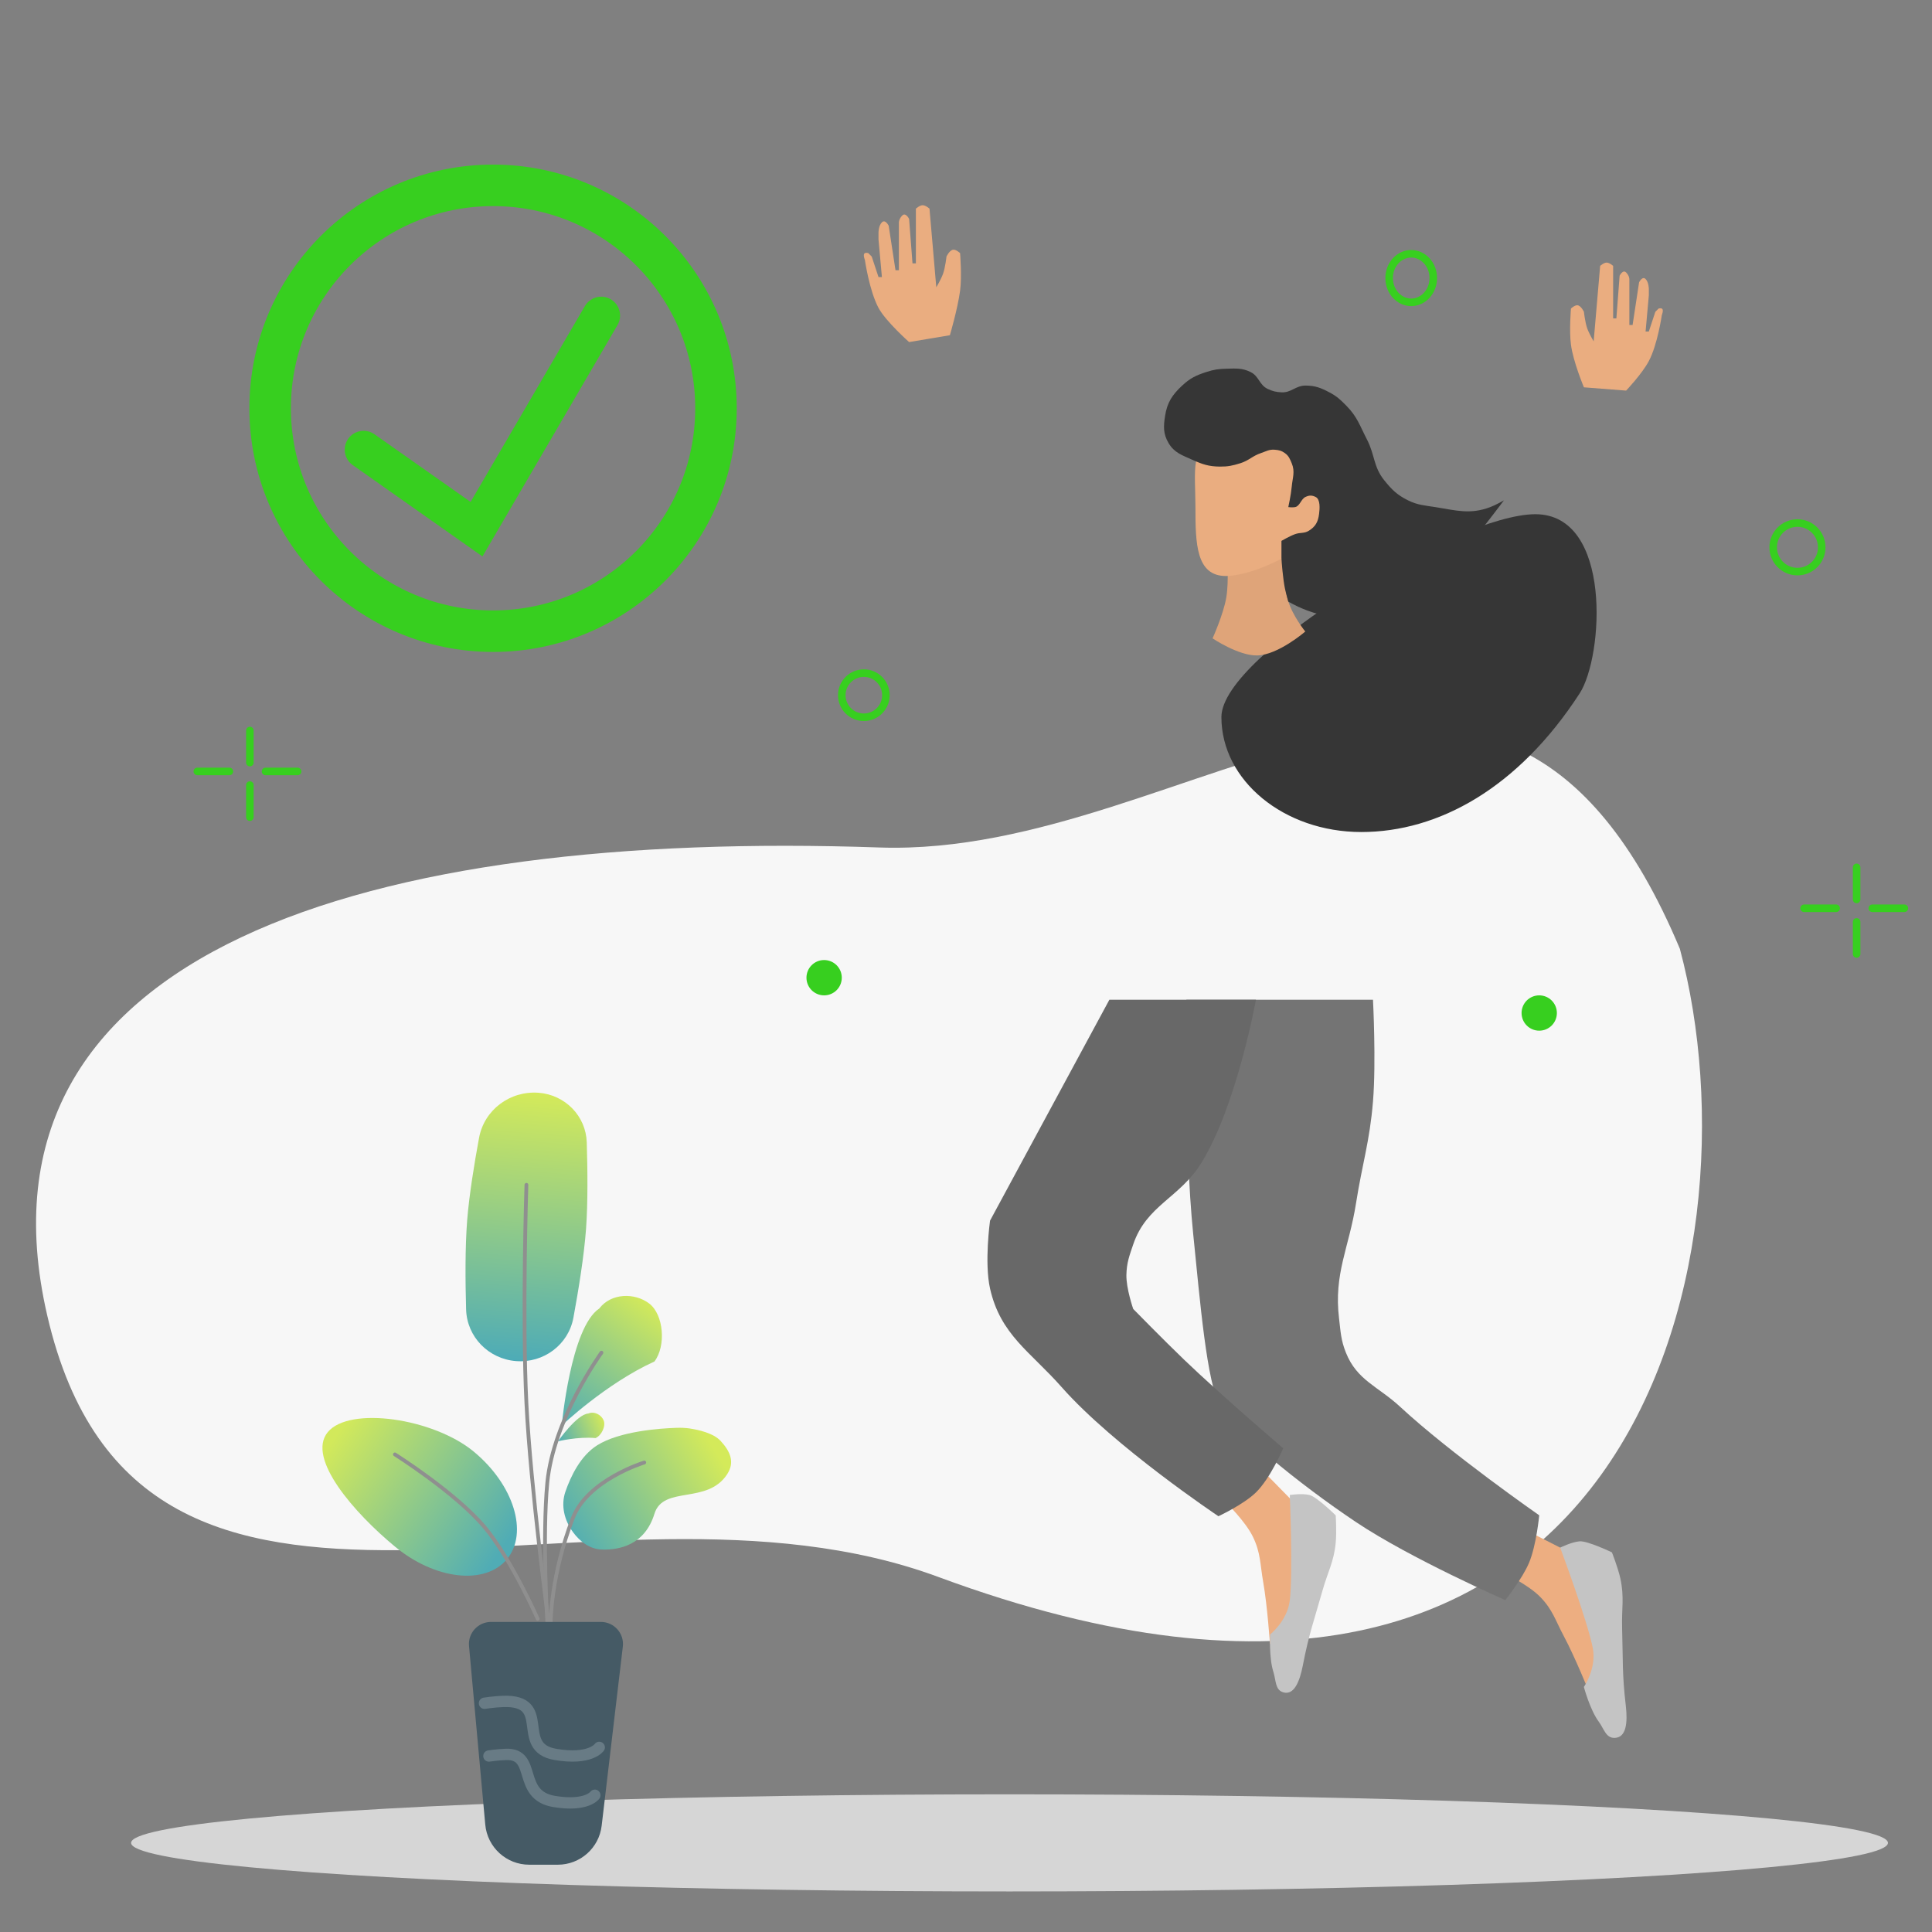 <?xml version="1.0" encoding="utf-8"?>
<!-- Generator: Adobe Illustrator 16.0.0, SVG Export Plug-In . SVG Version: 6.00 Build 0)  -->
<!DOCTYPE svg PUBLIC "-//W3C//DTD SVG 1.1//EN" "http://www.w3.org/Graphics/SVG/1.1/DTD/svg11.dtd">
<svg version="1.1" id="Layer_1" xmlns="http://www.w3.org/2000/svg" xmlns:xlink="http://www.w3.org/1999/xlink" x="0px" y="0px"
	 width="512px" height="512px" viewBox="0 0 512 512" enable-background="new 0 0 512 512" xml:space="preserve">
<rect x="0" y="0" width="512" height="512" fill="#808080" stroke="none"/>
<path fill="#F7F7F7" d="M445.18,251.438c-48.383-115.167-128.692-23.943-212.155-26.847c-134.528-4.68-242.97,26.847-220.51,124
	c24.814,107.332,144.79,35.498,236.163,69.321C432.697,486.03,467.184,333.569,445.18,251.438z"/>
<ellipse fill="#D6D6D6" cx="267.533" cy="488.382" rx="232.792" ry="12.868"/>
<circle fill="none" stroke="#37CF1F" stroke-width="11" cx="130.666" cy="108.195" r="59.075"/>
<linearGradient id="SVGID_1_" gradientUnits="userSpaceOnUse" x1="183.906" y1="58.483" x2="178.429" y2="-12.665" gradientTransform="matrix(1 0 0 -1 -41.66 348.04)">
	<stop  offset="0" style="stop-color:#D4EA5A"/>
	<stop  offset="1" style="stop-color:#4DABB7"/>
</linearGradient>
<path fill="url(#SVGID_1_)" d="M126.95,301.562c1.376-7.471,8.229-12.55,15.804-11.967l0,0l0,0
	c6.993,0.54,12.524,6.14,12.742,13.149c0.221,7.133,0.319,16.066-0.197,23.017c-0.53,7.145-2.005,16.202-3.338,23.436
	c-1.325,7.182-7.908,12.068-15.19,11.508l0,0c-7.282-0.56-13.04-6.396-13.25-13.697c-0.211-7.353-0.282-16.528,0.287-23.67
	C124.336,316.715,125.689,308.399,126.95,301.562z"/>
<linearGradient id="SVGID_2_" gradientUnits="userSpaceOnUse" x1="228.767" y1="-32.498" x2="189.755" y2="-57.38" gradientTransform="matrix(1 0 0 -1 -41.66 348.04)">
	<stop  offset="0" style="stop-color:#D4EA5A"/>
	<stop  offset="1" style="stop-color:#4DABB7"/>
</linearGradient>
<path fill="url(#SVGID_2_)" d="M179.282,378.388c1.174-0.036,2.343,0,3.505,0.174c2.3,0.346,6.278,1.223,8.193,3.304
	c2.552,2.774,3.793,5.605,1.756,8.774c-5.266,8.188-16.962,2.925-19.301,10.528c-2.555,8.302-9.304,9.63-13.958,9.475
	c-3.128-0.104-5.761-2.065-7.612-4.59l0,0c-2.292-3.124-3.293-7.068-2.029-10.73c1.439-4.176,4.033-9.522,8.391-12.286
	C164.206,379.245,175.052,378.524,179.282,378.388z"/>
<linearGradient id="SVGID_3_" gradientUnits="userSpaceOnUse" x1="131.256" y1="-31.577" x2="175.124" y2="-61.992" gradientTransform="matrix(1 0 0 -1 -41.66 348.04)">
	<stop  offset="0" style="stop-color:#D2E95B"/>
	<stop  offset="1" style="stop-color:#50ACB5"/>
</linearGradient>
<path fill="url(#SVGID_3_)" d="M134.357,413.188c-5.755,6.961-19.037,5.481-29.669-3.307c-10.631-8.786-23.576-23.394-17.821-30.355
	c5.753-6.961,28.028-3.641,38.659,5.147C136.158,393.459,140.112,406.227,134.357,413.188z"/>
<linearGradient id="SVGID_4_" gradientUnits="userSpaceOnUse" x1="213.798" y1="2.526" x2="189.749" y2="-29.144" gradientTransform="matrix(1 0 0 -1 -41.66 348.04)">
	<stop  offset="0" style="stop-color:#D2E95B"/>
	<stop  offset="1" style="stop-color:#50ADB5"/>
</linearGradient>
<path fill="url(#SVGID_4_)" d="M173.433,360.81c-12.868,5.849-24.564,16.965-24.564,16.965s2.337-25.968,9.941-31.003
	c3.125-4.116,9.375-4.261,13.234-1.33C175.902,348.371,176.558,356.693,173.433,360.81z"/>
<linearGradient id="SVGID_5_" gradientUnits="userSpaceOnUse" x1="201.647" y1="-28.403" x2="189.403" y2="-33.618" gradientTransform="matrix(1 0 0 -1 -41.66 348.04)">
	<stop  offset="0" style="stop-color:#D3E95B"/>
	<stop  offset="1" style="stop-color:#4FACB5"/>
</linearGradient>
<path fill="url(#SVGID_5_)" d="M157.826,381.104c-4.71-0.435-9.955,0.855-9.955,0.855s4.988-7.161,8.035-7.361
	c1.59-0.677,3.431,0.317,4.065,1.81C160.608,377.899,159.417,380.428,157.826,381.104z"/>
<path fill="none" stroke="#8F8F8F" stroke-linecap="round" d="M139.507,313.988c0,0-1.137,35.339,0,57.935
	c1.141,22.688,5.85,57.876,5.85,57.876"/>
<path fill="none" stroke="#8F8F8F" stroke-linecap="round" d="M159.395,358.47c0,0-12.762,17.547-14.359,34.51
	c-1.351,14.356,0,36.682,0,36.682"/>
<path fill="none" stroke="#8F8F8F" stroke-linecap="round" d="M170.735,387.581c0,0-15.021,4.56-18.943,14.756
	c-5.85,15.208-5.85,27.491-5.85,27.491"/>
<path fill="none" stroke="#8F8F8F" stroke-linecap="round" d="M104.654,385.434c0,0,16.055,10.114,23.742,19.244
	c7.07,8.399,14.095,24.325,14.095,24.325"/>
<path fill="#455A65" d="M124.295,436.207c-0.312-3.425,2.387-6.379,5.826-6.379h29.126c3.502,0,6.22,3.06,5.808,6.537l-5.61,47.479
	c-0.696,5.889-5.688,10.323-11.618,10.323h-7.58c-6.05,0-11.102-4.613-11.65-10.638L124.295,436.207z"/>
<path fill="none" stroke="#687B85" stroke-width="3" stroke-linecap="round" d="M128.396,451.378c0,0,2.483-0.396,4.904-0.482
	c13.246-0.468,3.02,12.155,13.812,14.026c9.371,1.629,11.698-1.851,11.698-1.851"/>
<path fill="none" stroke="#687B85" stroke-width="3" stroke-linecap="round" d="M129.565,465.362c0,0,2.292-0.352,4.528-0.428
	c8.339-0.284,2.786,10.806,12.749,12.472c8.651,1.445,10.798-1.647,10.798-1.647"/>
<path fill="#EDAE81" d="M324.854,398.124l9-9.176l9,9.176c0,0,2.23,6.035,2.7,10.092c0.832,7.196,0.313,11.787-2.7,18.351
	c-1.819,3.961-6.299,9.175-6.299,9.175s-0.677-10.129-1.801-16.516c-0.83-4.706-0.638-7.635-2.7-11.928
	C330.072,403.179,324.854,398.124,324.854,398.124z"/>
<path fill="#C4C4C4" d="M341.808,396.189c0,0,3.236-0.498,5.218,0c1.979,0.5,6.955,5.41,6.955,5.41s0.267,4.41,0,7.213
	c-0.486,5.103-2.089,7.702-3.478,12.623c-2.294,8.123-3.617,11.535-5.219,19.836c-0.868,4.509-2.408,8.052-5.216,7.214
	c-2.188-0.655-1.885-3.172-2.606-5.41c-1.193-3.688-0.871-9.918-0.871-9.918s4.565-3.607,5.217-9.018
	C342.678,416.927,341.808,396.189,341.808,396.189z"/>
<path fill="#EDAE81" d="M398.549,416.878l5.809-11.385l11.388,5.808c0,0,3.963,4.963,5.646,8.62c2.983,6.484,3.882,10.946,3,18.029
	c-0.535,4.276-3.231,10.55-3.231,10.55s-3.724-9.279-6.737-14.916c-2.224-4.153-2.929-6.957-6.205-10.341
	C405.072,419.995,398.549,416.878,398.549,416.878z"/>
<path fill="#C4C4C4" d="M413.467,410.139c0,0,3.046-1.516,5.156-1.674c2.114-0.159,8.553,2.927,8.553,2.927s1.628,4.119,2.229,6.877
	c1.1,5.023,0.319,8.016,0.47,13.152c0.244,8.482-0.009,12.159,0.976,20.587c0.534,4.577,0.107,8.452-2.927,8.552
	c-2.367,0.077-2.846-2.419-4.252-4.321c-2.32-3.135-3.929-9.179-3.929-9.179s3.398-4.902,2.37-10.27
	C420.739,429.631,413.467,410.139,413.467,410.139z"/>
<path fill="#363636" d="M418.623,183.76c-16.276,25.088-37.395,36.736-57.868,36.736s-37.07-13.64-37.07-30.465
	s62.71-53.761,83.184-53.761S424.952,174.002,418.623,183.76z"/>
<path fill="#DFA479" d="M324.984,146.534c-0.183-0.905,14.559-0.905,14.559-0.905s0.457,9.135,1.818,13.584
	c1.25,4.088,4.549,8.149,4.549,8.149s-7.179,6.215-12.737,6.339c-4.949,0.111-11.829-4.527-11.829-4.527s2.909-6.454,3.641-10.867
	C325.733,153.771,325.167,147.44,324.984,146.534z"/>
<path fill="#EAAD80" d="M229.208,67.077c0.315-0.158,0.901,0,0.901,0l0.902,0.906l1.801,5.439h0.901l-0.901-9.972v-1.813
	c0,0,0-1.813,0.901-2.72c0.9-0.906,1.8,0.907,1.8,0.907l1.803,11.786h0.901V58.917c0,0,0-0.906,0.901-1.813
	c0.9-0.907,1.803,0.907,1.803,0.907l0.9,11.785h0.9V55.291c0,0,1.017-0.906,1.802-0.906c0.787,0,1.803,0.906,1.803,0.906l1.8,20.852
	c0,0,1.279-2.133,1.803-3.626c0.596-1.702,0.901-4.533,0.901-4.533s0.811-1.736,1.802-1.813c0.785-0.061,1.802,0.907,1.802,0.907
	s0.515,6.112,0,9.972c-0.635,4.773-2.702,11.787-2.702,11.787l-10.811,1.813c0,0-6.21-5.511-8.11-9.066
	c-2.426-4.54-3.604-12.692-3.604-12.692S228.58,67.393,229.208,67.077z"/>
<path fill="#EAAD80" d="M440.397,81.77c-0.302-0.152-0.859,0-0.859,0l-0.86,0.87l-1.722,5.219h-0.859l0.859-9.568v-1.74
	c0,0,0-1.74-0.859-2.61c-0.858-0.87-1.72,0.87-1.72,0.87l-1.721,11.308h-0.859V73.941c0,0,0-0.87-0.861-1.74
	c-0.858-0.87-1.72,0.87-1.72,0.87l-0.859,11.308h-0.858V70.461c0,0-0.97-0.87-1.722-0.87c-0.751,0-1.72,0.87-1.72,0.87l-1.72,20.007
	c0,0-1.221-2.047-1.72-3.479c-0.57-1.634-0.86-4.35-0.86-4.35s-0.772-1.666-1.721-1.74c-0.749-0.058-1.718,0.87-1.718,0.87
	s-0.494,5.865,0,9.568c0.604,4.58,3.438,11.308,3.438,11.308l11.179,0.87c0,0,4.209-4.417,6.021-7.829
	c2.315-4.356,3.441-12.178,3.441-12.178S440.998,82.074,440.397,81.77z"/>
<path fill="#EAAD80" d="M351.738,134.44c0,9.553-18.956,18.208-26.87,18.208s-8.062-8.655-8.062-18.208
	c0-9.554-1.645-17.298,6.27-17.298C353.53,109.858,351.738,124.886,351.738,134.44z"/>
<path fill="#363636" d="M308.755,110.234c0.551-3.556,1.885-5.581,4.535-8.053c2.075-1.936,3.636-2.701,6.351-3.579
	c2.046-0.663,3.287-0.845,5.442-0.894c2.504-0.058,4.107-0.21,6.349,0.894c2.239,1.105,2.271,3.416,4.535,4.474
	c1.318,0.617,2.171,0.812,3.629,0.895c2.572,0.146,3.77-1.79,6.349-1.79c2.577,0,4.072,0.593,6.347,1.79
	c2.003,1.051,2.957,1.974,4.535,3.579c2.88,2.924,3.567,5.317,5.443,8.947c2.093,4.047,1.68,7.173,4.535,10.737
	c2.024,2.527,3.43,3.928,6.35,5.369c2.613,1.289,4.373,1.325,7.256,1.789c5.593,0.901,9.217,1.991,14.513,0
	c1.481-0.555,3.629-1.789,3.629-1.789s-1.641,2.196-2.722,3.578c-1.386,1.771-2.097,2.824-3.628,4.475
	c-1.015,1.093-1.68,1.616-2.722,2.684c-2.611,2.675-3.66,4.558-6.349,7.158c-2.333,2.254-3.694,3.492-6.35,5.368
	c-1.037,0.734-1.629,1.137-2.721,1.789c-2.031,1.214-3.244,1.792-5.442,2.684c-2.073,0.842-3.266,1.271-5.442,1.79
	c-2.436,0.581-3.851,0.735-6.351,0.895c-2.119,0.137-3.332,0.263-5.439,0c-2.559-0.319-3.969-0.816-6.352-1.79
	c-1.462-0.598-3.626-1.79-3.626-1.79s-0.615-2.168-0.909-3.579c-0.468-2.256-0.904-7.158-0.904-8.053c0-1.747,0-4.473,0-4.473
	s2.138-1.254,3.625-1.79c1.373-0.494,2.397-0.121,3.631-0.894c1.741-1.095,2.442-2.281,2.719-4.475
	c0.176-1.386,0.361-3.848-0.904-4.474c-1.004-0.494-1.712-0.476-2.722,0c-1.153,0.544-1.471,2.425-2.724,2.684
	c-0.692,0.145-1.812,0-1.812,0s0.718-3.251,0.905-5.368c0.219-2.436,0.945-4.001,0-6.263c-0.487-1.165-0.781-1.942-1.814-2.684
	c-0.902-0.65-1.604-0.81-2.721-0.895c-1.456-0.111-2.244,0.43-3.626,0.895c-2.251,0.755-3.179,1.976-5.442,2.684
	c-2.055,0.643-3.289,0.914-5.442,0.895c-2.92-0.024-4.6-0.592-7.256-1.789c-2.772-1.25-4.829-1.87-6.351-4.474
	C308.234,114.952,308.323,113.019,308.755,110.234z"/>
<path fill="#747474" d="M314.405,264.949h24.725h24.726c0,0,0.861,16.471,0,26.965c-0.875,10.641-2.836,16.42-4.497,26.965
	c-1.876,11.916-5.934,18.584-4.494,30.562c0.427,3.553,0.48,5.659,1.799,8.988c2.927,7.385,8.561,8.977,14.384,14.38
	c13.383,12.421,36.863,28.763,36.863,28.763s-0.752,7.95-2.699,12.584c-1.77,4.222-6.291,9.888-6.291,9.888
	s-25.075-10.978-39.562-20.673c-15.316-10.252-32.365-24.269-35.963-30.562c-3.596-6.291-5.356-27.813-7.191-45.84
	C313.748,302.863,314.405,264.949,314.405,264.949z"/>
<path fill="#686868" d="M293.991,264.949h28.907h9.937c0,0-5.082,28.08-14.454,43.221c-5.787,9.35-14.543,11.202-18.065,21.611
	c-1.042,3.071-1.739,4.862-1.808,8.104c-0.077,3.585,1.808,9.004,1.808,9.004s8.156,8.335,13.549,13.506
	c9.899,9.497,26.196,23.412,26.196,23.412s-3.379,7.951-7.226,11.705c-3.286,3.208-9.937,6.305-9.937,6.305
	S295.25,383.35,281.345,367.6c-8.346-9.452-16.192-13.831-18.971-26.112c-1.551-6.861,0-18.009,0-18.009L293.991,264.949z"/>
<path display="none" fill="#F48121" d="M240.628,90.112l12.625-1.804c0,0,13.147,25.87,25.256,39.684
	c7.06,8.056,10.953,12.962,19.843,18.94c9.558,6.426,27.059,11.725,27.059,11.725s-1.06,5.162,0.902,7.215
	c1.538,1.61,3.185,1.724,5.41,1.803c3.467,0.125,6.025-0.841,8.118-3.607c1.145-1.512,1.806-4.51,1.806-4.51s4.29,1.991,7.215,2.706
	c3.439,0.841,5.483,1.094,9.021,0.902c5.12-0.279,7.949-1.507,12.626-3.608c9.34-4.194,12.785-9.719,19.843-17.136
	c12.797-13.446,26.156-39.684,26.156-39.684l17.138,0.902c0,0-6.002,20.799-11.725,33.371c-5.884,12.922-9.612,20.139-18.041,31.567
	c-8.282,11.231-15.447,15.408-24.351,26.155c-4.001,4.83-9.924,12.627-9.924,12.627s-0.651,7.139-0.9,11.725
	c-0.613,11.254-0.609,17.607,0,28.86c0.554,10.253,2.706,26.156,2.706,26.156s-17.806,7.057-29.764,7.215
	c-12.646,0.165-20.093-1.905-31.569-7.215c-7.184-3.325-17.136-10.823-17.136-10.823s2.079-15.957,3.607-26.155
	c1.32-8.819,3.184-13.641,3.608-22.547c0.539-11.308-2.708-28.862-2.708-28.862s-14.054-11.832-21.646-20.744
	c-6.72-7.885-10.049-12.736-15.333-21.646c-6.352-10.705-9.437-17.105-13.531-28.861C243.71,105.187,240.628,90.112,240.628,90.112z
	"/>
<circle fill="none" stroke="#37CF1F" stroke-width="2" cx="228.929" cy="184.233" r="5.849"/>
<path fill="none" stroke="#37CF1F" stroke-width="2" d="M379.834,73.686c0,3.643-2.704,6.435-5.848,6.435
	c-3.145,0-5.85-2.792-5.85-6.435s2.705-6.434,5.85-6.434C377.13,67.252,379.834,70.042,379.834,73.686z"/>
<circle fill="none" stroke="#37CF1F" stroke-width="2" cx="476.344" cy="145.044" r="6.434"/>
<circle fill="#37CF1F" cx="218.401" cy="259.101" r="4.68"/>
<circle fill="#37CF1F" cx="407.91" cy="268.459" r="4.679"/>
<line fill="none" stroke="#37CF1F" stroke-width="2" stroke-linecap="round" x1="492.026" y1="238.361" x2="492.026" y2="229.855"/>
<line fill="none" stroke="#37CF1F" stroke-width="2" stroke-linecap="round" x1="492.026" y1="252.822" x2="492.026" y2="244.315"/>
<line fill="none" stroke="#37CF1F" stroke-width="2" stroke-linecap="round" x1="486.604" y1="240.701" x2="478.098" y2="240.701"/>
<line fill="none" stroke="#37CF1F" stroke-width="2" stroke-linecap="round" x1="504.68" y1="240.701" x2="496.174" y2="240.701"/>
<line fill="none" stroke="#37CF1F" stroke-width="2" stroke-linecap="round" x1="66.218" y1="202.097" x2="66.218" y2="193.591"/>
<line fill="none" stroke="#37CF1F" stroke-width="2" stroke-linecap="round" x1="66.218" y1="216.559" x2="66.218" y2="208.052"/>
<line fill="none" stroke="#37CF1F" stroke-width="2" stroke-linecap="round" x1="60.795" y1="204.437" x2="52.289" y2="204.437"/>
<line fill="none" stroke="#37CF1F" stroke-width="2" stroke-linecap="round" x1="78.871" y1="204.437" x2="70.365" y2="204.437"/>
<path fill="none" stroke="#37CF1F" stroke-width="10" stroke-linecap="round" d="M96.357,119.168l29.926,21.073l33.042-56.611"/>
</svg>
